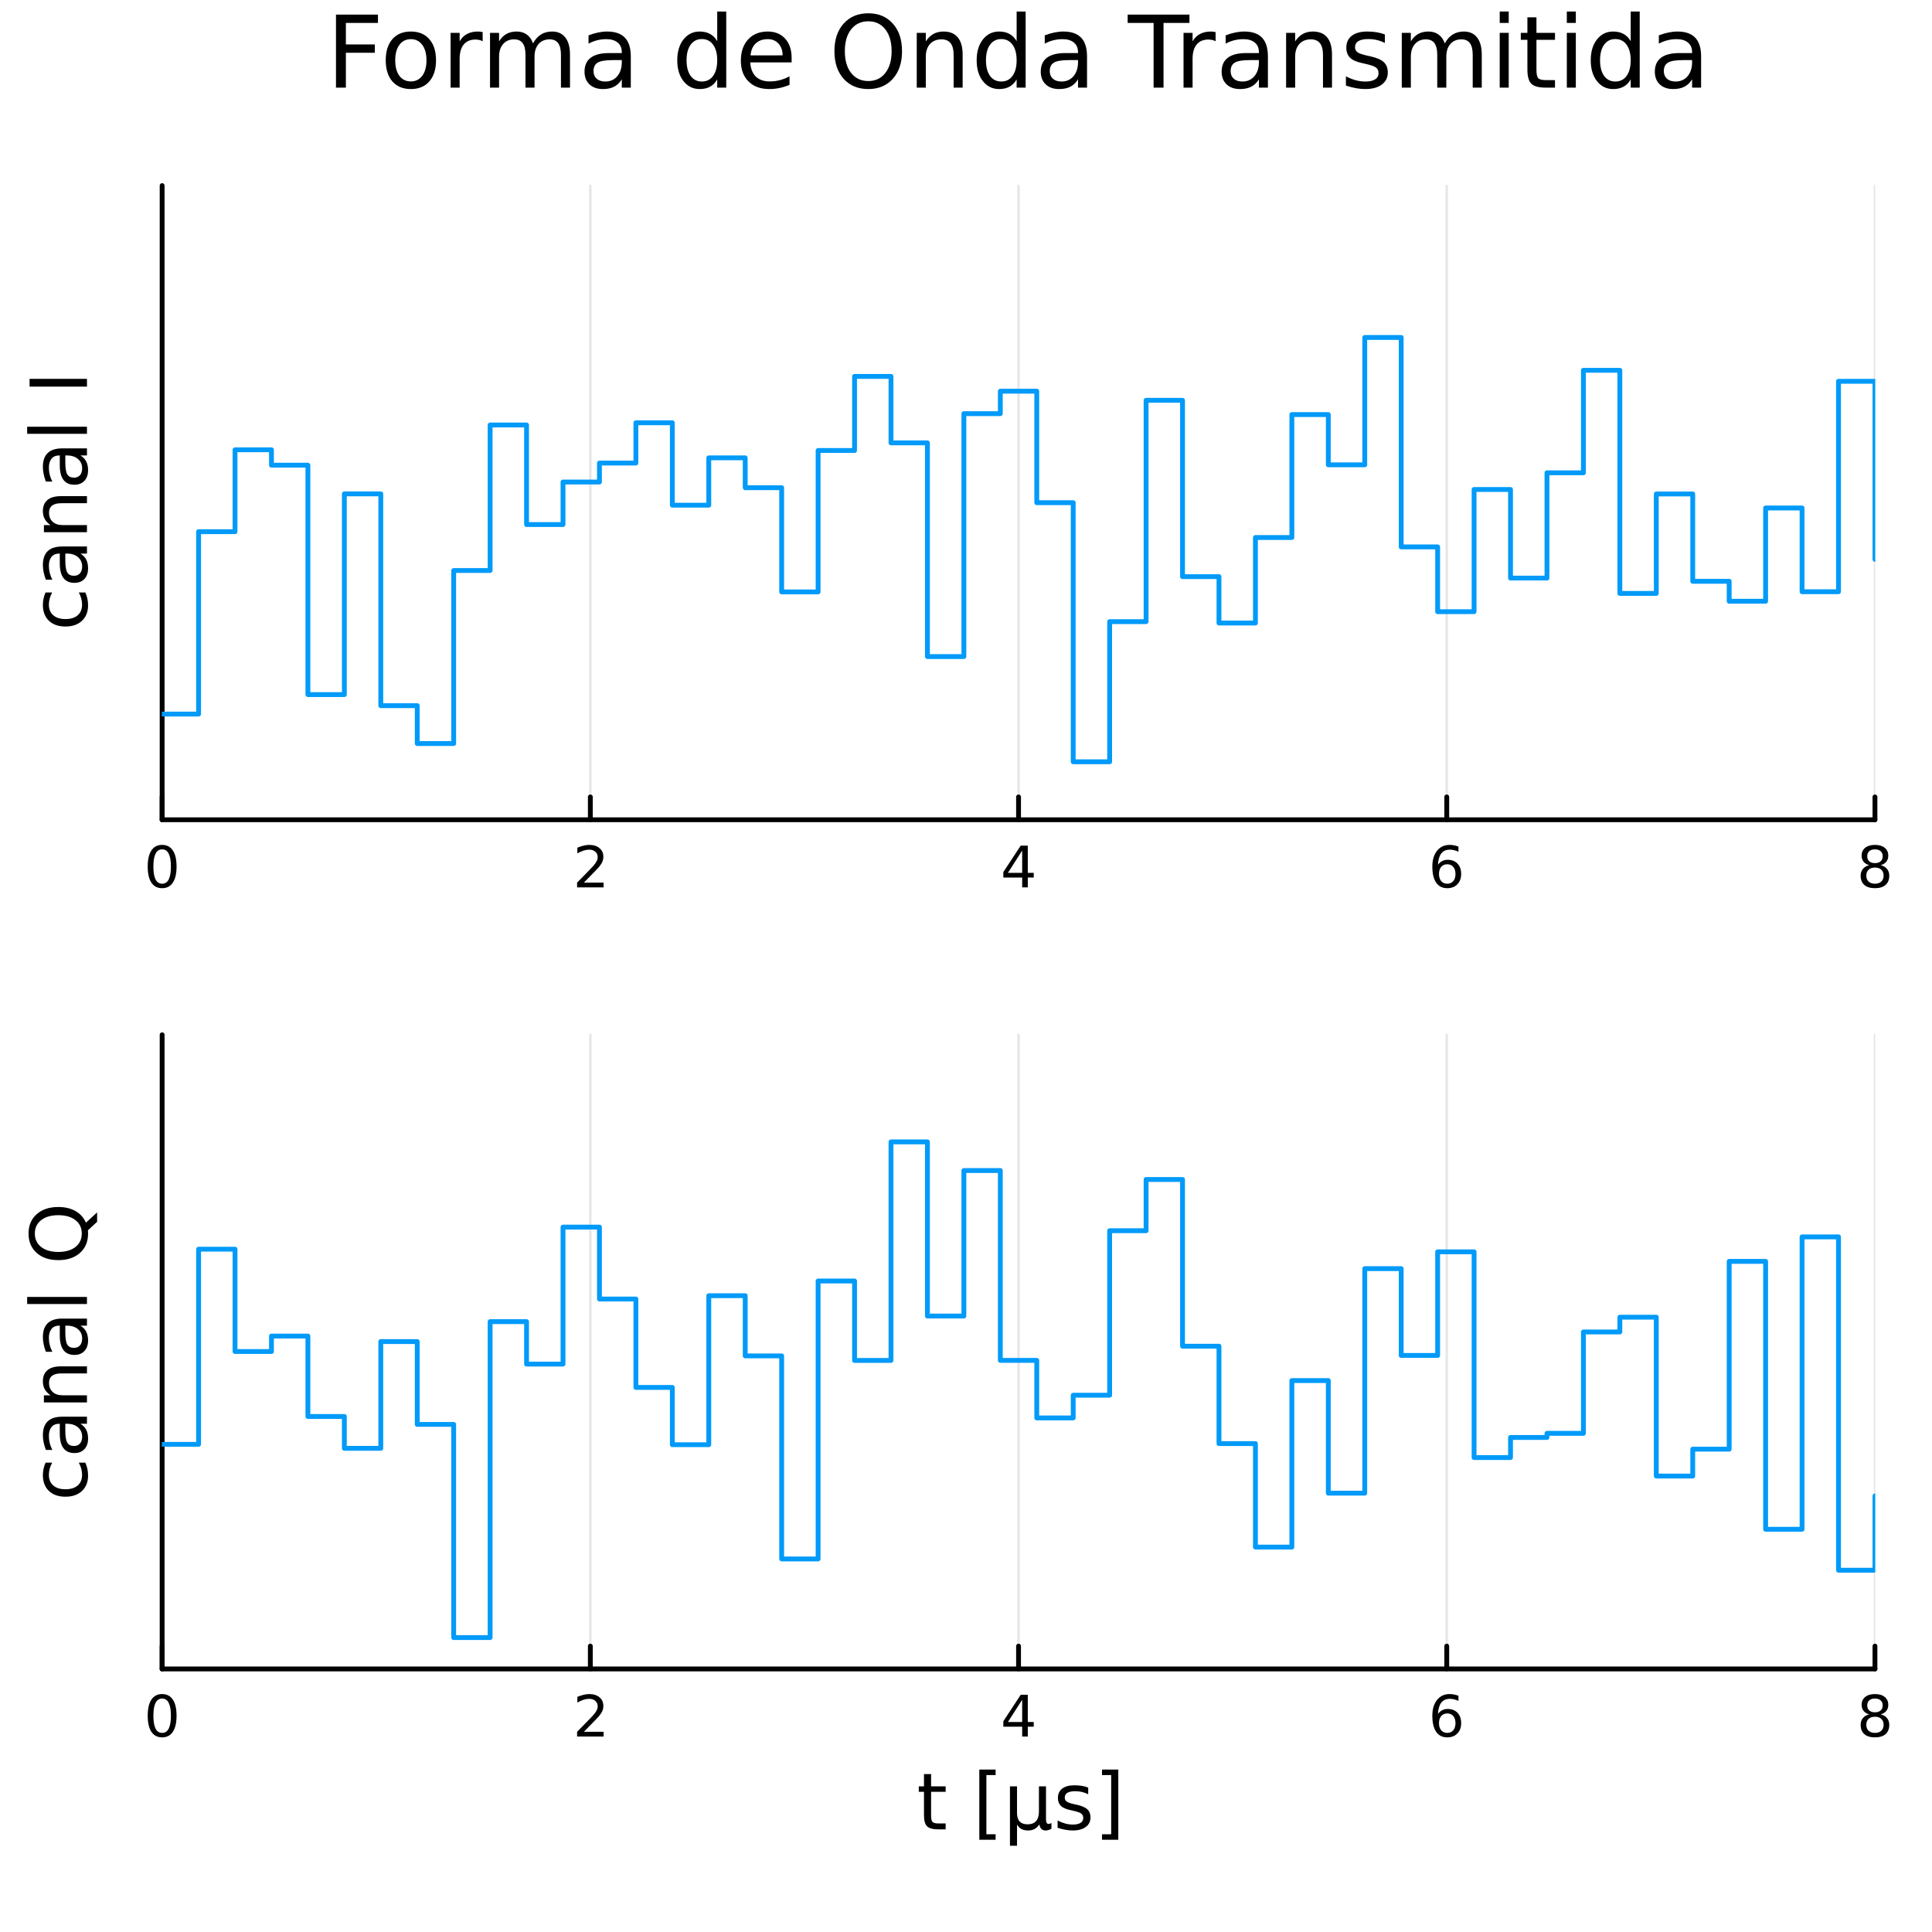<?xml version="1.0" encoding="utf-8"?>
<svg xmlns="http://www.w3.org/2000/svg" xmlns:xlink="http://www.w3.org/1999/xlink" width="400" height="400" viewBox="0 0 1600 1600">
<rect x="0" y="0" width="1600" height="1600" fill="#333333" stroke="none"/>
<defs>
  <clipPath id="clip210">
    <rect x="0" y="0" width="1600" height="1600"/>
  </clipPath>
</defs>
<path clip-path="url(#clip210)" d="M0 1600 L1600 1600 L1600 0 L0 0  Z" fill="#ffffff" fill-rule="evenodd" fill-opacity="1"/>
<defs>
  <clipPath id="clip211">
    <rect x="320" y="160" width="1121" height="1121"/>
  </clipPath>
</defs>
<path clip-path="url(#clip210)" d="M134.272 678.888 L1552.76 678.888 L1552.76 153.712 L134.272 153.712  Z" fill="#ffffff" fill-rule="evenodd" fill-opacity="1"/>
<defs>
  <clipPath id="clip212">
    <rect x="134" y="153" width="1419" height="526"/>
  </clipPath>
</defs>
<polyline clip-path="url(#clip212)" style="stroke:#000000; stroke-linecap:round; stroke-linejoin:round; stroke-width:2; stroke-opacity:0.1; fill:none" points="134.272,678.888 134.272,153.712 "/>
<polyline clip-path="url(#clip212)" style="stroke:#000000; stroke-linecap:round; stroke-linejoin:round; stroke-width:2; stroke-opacity:0.1; fill:none" points="488.893,678.888 488.893,153.712 "/>
<polyline clip-path="url(#clip212)" style="stroke:#000000; stroke-linecap:round; stroke-linejoin:round; stroke-width:2; stroke-opacity:0.1; fill:none" points="843.514,678.888 843.514,153.712 "/>
<polyline clip-path="url(#clip212)" style="stroke:#000000; stroke-linecap:round; stroke-linejoin:round; stroke-width:2; stroke-opacity:0.1; fill:none" points="1198.13,678.888 1198.13,153.712 "/>
<polyline clip-path="url(#clip212)" style="stroke:#000000; stroke-linecap:round; stroke-linejoin:round; stroke-width:2; stroke-opacity:0.1; fill:none" points="1552.76,678.888 1552.76,153.712 "/>
<polyline clip-path="url(#clip210)" style="stroke:#000000; stroke-linecap:round; stroke-linejoin:round; stroke-width:4; stroke-opacity:1; fill:none" points="134.272,678.888 1552.76,678.888 "/>
<polyline clip-path="url(#clip210)" style="stroke:#000000; stroke-linecap:round; stroke-linejoin:round; stroke-width:4; stroke-opacity:1; fill:none" points="134.272,678.888 134.272,659.99 "/>
<polyline clip-path="url(#clip210)" style="stroke:#000000; stroke-linecap:round; stroke-linejoin:round; stroke-width:4; stroke-opacity:1; fill:none" points="488.893,678.888 488.893,659.99 "/>
<polyline clip-path="url(#clip210)" style="stroke:#000000; stroke-linecap:round; stroke-linejoin:round; stroke-width:4; stroke-opacity:1; fill:none" points="843.514,678.888 843.514,659.99 "/>
<polyline clip-path="url(#clip210)" style="stroke:#000000; stroke-linecap:round; stroke-linejoin:round; stroke-width:4; stroke-opacity:1; fill:none" points="1198.13,678.888 1198.13,659.99 "/>
<polyline clip-path="url(#clip210)" style="stroke:#000000; stroke-linecap:round; stroke-linejoin:round; stroke-width:4; stroke-opacity:1; fill:none" points="1552.76,678.888 1552.76,659.99 "/>
<path clip-path="url(#clip210)" d="M134.272 703.407 Q130.661 703.407 128.832 706.971 Q127.027 710.513 127.027 717.643 Q127.027 724.749 128.832 728.314 Q130.661 731.855 134.272 731.855 Q137.906 731.855 139.712 728.314 Q141.541 724.749 141.541 717.643 Q141.541 710.513 139.712 706.971 Q137.906 703.407 134.272 703.407 M134.272 699.703 Q140.082 699.703 143.138 704.309 Q146.217 708.893 146.217 717.643 Q146.217 726.369 143.138 730.976 Q140.082 735.559 134.272 735.559 Q128.462 735.559 125.383 730.976 Q122.328 726.369 122.328 717.643 Q122.328 708.893 125.383 704.309 Q128.462 699.703 134.272 699.703 Z" fill="#000000" fill-rule="nonzero" fill-opacity="1" /><path clip-path="url(#clip210)" d="M483.546 730.953 L499.865 730.953 L499.865 734.888 L477.921 734.888 L477.921 730.953 Q480.583 728.198 485.166 723.568 Q489.773 718.916 490.953 717.573 Q493.199 715.05 494.078 713.314 Q494.981 711.555 494.981 709.865 Q494.981 707.11 493.037 705.374 Q491.115 703.638 488.013 703.638 Q485.814 703.638 483.361 704.402 Q480.93 705.166 478.152 706.717 L478.152 701.995 Q480.976 700.86 483.43 700.282 Q485.884 699.703 487.921 699.703 Q493.291 699.703 496.486 702.388 Q499.68 705.073 499.68 709.564 Q499.68 711.694 498.87 713.615 Q498.083 715.513 495.976 718.106 Q495.398 718.777 492.296 721.994 Q489.194 725.189 483.546 730.953 Z" fill="#000000" fill-rule="nonzero" fill-opacity="1" /><path clip-path="url(#clip210)" d="M846.523 704.402 L834.718 722.851 L846.523 722.851 L846.523 704.402 M845.296 700.328 L851.176 700.328 L851.176 722.851 L856.107 722.851 L856.107 726.74 L851.176 726.74 L851.176 734.888 L846.523 734.888 L846.523 726.74 L830.921 726.74 L830.921 722.226 L845.296 700.328 Z" fill="#000000" fill-rule="nonzero" fill-opacity="1" /><path clip-path="url(#clip210)" d="M1198.54 715.744 Q1195.39 715.744 1193.54 717.897 Q1191.71 720.05 1191.71 723.8 Q1191.71 727.527 1193.54 729.703 Q1195.39 731.855 1198.54 731.855 Q1201.69 731.855 1203.52 729.703 Q1205.37 727.527 1205.37 723.8 Q1205.37 720.05 1203.52 717.897 Q1201.69 715.744 1198.54 715.744 M1207.82 701.092 L1207.82 705.351 Q1206.06 704.518 1204.26 704.078 Q1202.48 703.638 1200.72 703.638 Q1196.09 703.638 1193.63 706.763 Q1191.2 709.888 1190.85 716.207 Q1192.22 714.194 1194.28 713.129 Q1196.34 712.041 1198.82 712.041 Q1204.03 712.041 1207.04 715.212 Q1210.07 718.36 1210.07 723.8 Q1210.07 729.124 1206.92 732.342 Q1203.77 735.559 1198.54 735.559 Q1192.54 735.559 1189.37 730.976 Q1186.2 726.369 1186.2 717.643 Q1186.2 709.448 1190.09 704.587 Q1193.98 699.703 1200.53 699.703 Q1202.29 699.703 1204.07 700.05 Q1205.88 700.397 1207.82 701.092 Z" fill="#000000" fill-rule="nonzero" fill-opacity="1" /><path clip-path="url(#clip210)" d="M1552.76 718.476 Q1549.42 718.476 1547.5 720.258 Q1545.6 722.041 1545.6 725.166 Q1545.6 728.291 1547.5 730.073 Q1549.42 731.855 1552.76 731.855 Q1556.09 731.855 1558.01 730.073 Q1559.93 728.268 1559.93 725.166 Q1559.93 722.041 1558.01 720.258 Q1556.11 718.476 1552.76 718.476 M1548.08 716.485 Q1545.07 715.744 1543.38 713.684 Q1541.71 711.624 1541.71 708.661 Q1541.71 704.518 1544.65 702.11 Q1547.62 699.703 1552.76 699.703 Q1557.92 699.703 1560.86 702.11 Q1563.8 704.518 1563.8 708.661 Q1563.8 711.624 1562.11 713.684 Q1560.44 715.744 1557.45 716.485 Q1560.83 717.272 1562.71 719.564 Q1564.61 721.856 1564.61 725.166 Q1564.61 730.189 1561.53 732.874 Q1558.47 735.559 1552.76 735.559 Q1547.04 735.559 1543.96 732.874 Q1540.9 730.189 1540.9 725.166 Q1540.9 721.856 1542.8 719.564 Q1544.7 717.272 1548.08 716.485 M1546.37 709.101 Q1546.37 711.786 1548.03 713.291 Q1549.72 714.795 1552.76 714.795 Q1555.77 714.795 1557.45 713.291 Q1559.17 711.786 1559.17 709.101 Q1559.17 706.416 1557.45 704.911 Q1555.77 703.407 1552.76 703.407 Q1549.72 703.407 1548.03 704.911 Q1546.37 706.416 1546.37 709.101 Z" fill="#000000" fill-rule="nonzero" fill-opacity="1" /><polyline clip-path="url(#clip210)" style="stroke:#000000; stroke-linecap:round; stroke-linejoin:round; stroke-width:4; stroke-opacity:1; fill:none" points="134.272,678.888 134.272,153.712 "/>
<path clip-path="url(#clip210)" d="M37.737 490.651 L43.211 490.651 Q41.843 493.134 41.174 495.649 Q40.474 498.131 40.474 500.677 Q40.474 506.375 44.102 509.526 Q47.699 512.677 54.224 512.677 Q60.749 512.677 64.377 509.526 Q67.974 506.375 67.974 500.677 Q67.974 498.131 67.305 495.649 Q66.605 493.134 65.237 490.651 L70.647 490.651 Q71.793 493.102 72.366 495.744 Q72.939 498.354 72.939 501.314 Q72.939 509.367 67.878 514.109 Q62.818 518.852 54.224 518.852 Q45.503 518.852 40.506 514.077 Q35.509 509.271 35.509 500.932 Q35.509 498.227 36.082 495.649 Q36.623 493.07 37.737 490.651 Z" fill="#000000" fill-rule="nonzero" fill-opacity="1" /><path clip-path="url(#clip210)" d="M54.097 464.266 Q54.097 471.363 55.72 474.101 Q57.343 476.838 61.258 476.838 Q64.377 476.838 66.223 474.801 Q68.038 472.732 68.038 469.199 Q68.038 464.329 64.6 461.401 Q61.131 458.441 55.402 458.441 L54.097 458.441 L54.097 464.266 M51.678 452.585 L72.016 452.585 L72.016 458.441 L66.605 458.441 Q69.852 460.446 71.411 463.438 Q72.939 466.43 72.939 470.759 Q72.939 476.233 69.884 479.48 Q66.796 482.694 61.64 482.694 Q55.624 482.694 52.569 478.684 Q49.513 474.642 49.513 466.653 L49.513 458.441 L48.94 458.441 Q44.898 458.441 42.702 461.115 Q40.474 463.756 40.474 468.562 Q40.474 471.618 41.206 474.514 Q41.938 477.411 43.402 480.084 L37.991 480.084 Q36.75 476.87 36.145 473.846 Q35.509 470.822 35.509 467.958 Q35.509 460.223 39.519 456.404 Q43.53 452.585 51.678 452.585 Z" fill="#000000" fill-rule="nonzero" fill-opacity="1" /><path clip-path="url(#clip210)" d="M50.5 410.889 L72.016 410.889 L72.016 416.746 L50.691 416.746 Q45.63 416.746 43.116 418.719 Q40.601 420.692 40.601 424.639 Q40.601 429.382 43.625 432.119 Q46.649 434.856 51.869 434.856 L72.016 434.856 L72.016 440.744 L36.368 440.744 L36.368 434.856 L41.906 434.856 Q38.692 432.755 37.1 429.923 Q35.509 427.058 35.509 423.334 Q35.509 417.191 39.328 414.04 Q43.116 410.889 50.5 410.889 Z" fill="#000000" fill-rule="nonzero" fill-opacity="1" /><path clip-path="url(#clip210)" d="M54.097 383.007 Q54.097 390.105 55.72 392.842 Q57.343 395.58 61.258 395.58 Q64.377 395.58 66.223 393.543 Q68.038 391.474 68.038 387.941 Q68.038 383.071 64.6 380.143 Q61.131 377.183 55.402 377.183 L54.097 377.183 L54.097 383.007 M51.678 371.326 L72.016 371.326 L72.016 377.183 L66.605 377.183 Q69.852 379.188 71.411 382.18 Q72.939 385.172 72.939 389.5 Q72.939 394.975 69.884 398.221 Q66.796 401.436 61.64 401.436 Q55.624 401.436 52.569 397.426 Q49.513 393.383 49.513 385.394 L49.513 377.183 L48.94 377.183 Q44.898 377.183 42.702 379.856 Q40.474 382.498 40.474 387.304 Q40.474 390.36 41.206 393.256 Q41.938 396.153 43.402 398.826 L37.991 398.826 Q36.75 395.611 36.145 392.588 Q35.509 389.564 35.509 386.699 Q35.509 378.965 39.519 375.146 Q43.53 371.326 51.678 371.326 Z" fill="#000000" fill-rule="nonzero" fill-opacity="1" /><path clip-path="url(#clip210)" d="M22.491 359.263 L22.491 353.407 L72.016 353.407 L72.016 359.263 L22.491 359.263 Z" fill="#000000" fill-rule="nonzero" fill-opacity="1" /><path clip-path="url(#clip210)" d="M24.496 320.178 L24.496 313.748 L72.016 313.748 L72.016 320.178 L24.496 320.178 Z" fill="#000000" fill-rule="nonzero" fill-opacity="1" /><path clip-path="url(#clip210)" d="M278.251 12.096 L313.008 12.096 L313.008 18.983 L286.434 18.983 L286.434 36.806 L310.415 36.806 L310.415 43.693 L286.434 43.693 L286.434 72.576 L278.251 72.576 L278.251 12.096 Z" fill="#000000" fill-rule="nonzero" fill-opacity="1" /><path clip-path="url(#clip210)" d="M340.27 32.431 Q334.275 32.431 330.791 37.131 Q327.307 41.789 327.307 49.931 Q327.307 58.074 330.751 62.773 Q334.234 67.431 340.27 67.431 Q346.225 67.431 349.709 62.732 Q353.193 58.033 353.193 49.931 Q353.193 41.87 349.709 37.171 Q346.225 32.431 340.27 32.431 M340.27 26.112 Q349.992 26.112 355.542 32.431 Q361.092 38.751 361.092 49.931 Q361.092 61.071 355.542 67.431 Q349.992 73.751 340.27 73.751 Q330.508 73.751 324.958 67.431 Q319.449 61.071 319.449 49.931 Q319.449 38.751 324.958 32.431 Q330.508 26.112 340.27 26.112 Z" fill="#000000" fill-rule="nonzero" fill-opacity="1" /><path clip-path="url(#clip210)" d="M399.737 34.173 Q398.482 33.444 396.983 33.12 Q395.525 32.756 393.742 32.756 Q387.423 32.756 384.02 36.888 Q380.658 40.979 380.658 48.676 L380.658 72.576 L373.164 72.576 L373.164 27.206 L380.658 27.206 L380.658 34.254 Q383.007 30.122 386.775 28.138 Q390.542 26.112 395.93 26.112 Q396.699 26.112 397.631 26.234 Q398.563 26.315 399.697 26.517 L399.737 34.173 Z" fill="#000000" fill-rule="nonzero" fill-opacity="1" /><path clip-path="url(#clip210)" d="M441.421 35.915 Q444.216 30.892 448.105 28.502 Q451.994 26.112 457.26 26.112 Q464.349 26.112 468.198 31.095 Q472.046 36.037 472.046 45.192 L472.046 72.576 L464.552 72.576 L464.552 45.435 Q464.552 38.913 462.243 35.753 Q459.934 32.594 455.194 32.594 Q449.402 32.594 446.039 36.442 Q442.677 40.29 442.677 46.934 L442.677 72.576 L435.183 72.576 L435.183 45.435 Q435.183 38.873 432.874 35.753 Q430.565 32.594 425.744 32.594 Q420.032 32.594 416.67 36.482 Q413.308 40.331 413.308 46.934 L413.308 72.576 L405.814 72.576 L405.814 27.206 L413.308 27.206 L413.308 34.254 Q415.86 30.082 419.425 28.097 Q422.99 26.112 427.891 26.112 Q432.833 26.112 436.277 28.624 Q439.76 31.135 441.421 35.915 Z" fill="#000000" fill-rule="nonzero" fill-opacity="1" /><path clip-path="url(#clip210)" d="M507.532 49.769 Q498.499 49.769 495.015 51.835 Q491.531 53.901 491.531 58.884 Q491.531 62.854 494.124 65.203 Q496.757 67.512 501.253 67.512 Q507.451 67.512 511.178 63.137 Q514.945 58.722 514.945 51.43 L514.945 49.769 L507.532 49.769 M522.399 46.691 L522.399 72.576 L514.945 72.576 L514.945 65.689 Q512.393 69.821 508.585 71.806 Q504.777 73.751 499.268 73.751 Q492.301 73.751 488.169 69.862 Q484.077 65.933 484.077 59.37 Q484.077 51.714 489.181 47.825 Q494.326 43.936 504.494 43.936 L514.945 43.936 L514.945 43.207 Q514.945 38.062 511.542 35.267 Q508.18 32.431 502.063 32.431 Q498.174 32.431 494.488 33.363 Q490.802 34.295 487.399 36.158 L487.399 29.272 Q491.49 27.692 495.339 26.922 Q499.187 26.112 502.833 26.112 Q512.677 26.112 517.538 31.216 Q522.399 36.32 522.399 46.691 Z" fill="#000000" fill-rule="nonzero" fill-opacity="1" /><path clip-path="url(#clip210)" d="M593.978 34.092 L593.978 9.544 L601.432 9.544 L601.432 72.576 L593.978 72.576 L593.978 65.77 Q591.629 69.821 588.023 71.806 Q584.459 73.751 579.436 73.751 Q571.212 73.751 566.027 67.188 Q560.882 60.626 560.882 49.931 Q560.882 39.237 566.027 32.675 Q571.212 26.112 579.436 26.112 Q584.459 26.112 588.023 28.097 Q591.629 30.041 593.978 34.092 M568.579 49.931 Q568.579 58.155 571.941 62.854 Q575.344 67.512 581.258 67.512 Q587.173 67.512 590.576 62.854 Q593.978 58.155 593.978 49.931 Q593.978 41.708 590.576 37.05 Q587.173 32.35 581.258 32.35 Q575.344 32.35 571.941 37.05 Q568.579 41.708 568.579 49.931 Z" fill="#000000" fill-rule="nonzero" fill-opacity="1" /><path clip-path="url(#clip210)" d="M655.593 48.028 L655.593 51.673 L621.322 51.673 Q621.808 59.37 625.94 63.421 Q630.112 67.431 637.526 67.431 Q641.819 67.431 645.83 66.378 Q649.881 65.325 653.851 63.218 L653.851 70.267 Q649.84 71.968 645.627 72.86 Q641.414 73.751 637.08 73.751 Q626.224 73.751 619.864 67.431 Q613.544 61.112 613.544 50.337 Q613.544 39.197 619.54 32.675 Q625.575 26.112 635.784 26.112 Q644.939 26.112 650.245 32.026 Q655.593 37.9 655.593 48.028 M648.139 45.84 Q648.058 39.723 644.696 36.077 Q641.374 32.431 635.865 32.431 Q629.626 32.431 625.859 35.956 Q622.132 39.48 621.565 45.88 L648.139 45.84 Z" fill="#000000" fill-rule="nonzero" fill-opacity="1" /><path clip-path="url(#clip210)" d="M719.07 17.646 Q710.158 17.646 704.892 24.289 Q699.666 30.933 699.666 42.397 Q699.666 53.82 704.892 60.464 Q710.158 67.107 719.07 67.107 Q727.982 67.107 733.167 60.464 Q738.393 53.82 738.393 42.397 Q738.393 30.933 733.167 24.289 Q727.982 17.646 719.07 17.646 M719.07 11.002 Q731.79 11.002 739.406 19.55 Q747.021 28.057 747.021 42.397 Q747.021 56.697 739.406 65.244 Q731.79 73.751 719.07 73.751 Q706.31 73.751 698.654 65.244 Q691.038 56.737 691.038 42.397 Q691.038 28.057 698.654 19.55 Q706.31 11.002 719.07 11.002 Z" fill="#000000" fill-rule="nonzero" fill-opacity="1" /><path clip-path="url(#clip210)" d="M797.212 45.192 L797.212 72.576 L789.759 72.576 L789.759 45.435 Q789.759 38.994 787.247 35.794 Q784.735 32.594 779.712 32.594 Q773.676 32.594 770.193 36.442 Q766.709 40.29 766.709 46.934 L766.709 72.576 L759.215 72.576 L759.215 27.206 L766.709 27.206 L766.709 34.254 Q769.382 30.163 772.988 28.138 Q776.634 26.112 781.373 26.112 Q789.191 26.112 793.202 30.973 Q797.212 35.794 797.212 45.192 Z" fill="#000000" fill-rule="nonzero" fill-opacity="1" /><path clip-path="url(#clip210)" d="M841.934 34.092 L841.934 9.544 L849.388 9.544 L849.388 72.576 L841.934 72.576 L841.934 65.77 Q839.585 69.821 835.979 71.806 Q832.415 73.751 827.391 73.751 Q819.168 73.751 813.983 67.188 Q808.838 60.626 808.838 49.931 Q808.838 39.237 813.983 32.675 Q819.168 26.112 827.391 26.112 Q832.415 26.112 835.979 28.097 Q839.585 30.041 841.934 34.092 M816.535 49.931 Q816.535 58.155 819.897 62.854 Q823.3 67.512 829.214 67.512 Q835.129 67.512 838.531 62.854 Q841.934 58.155 841.934 49.931 Q841.934 41.708 838.531 37.05 Q835.129 32.35 829.214 32.35 Q823.3 32.35 819.897 37.05 Q816.535 41.708 816.535 49.931 Z" fill="#000000" fill-rule="nonzero" fill-opacity="1" /><path clip-path="url(#clip210)" d="M885.36 49.769 Q876.326 49.769 872.843 51.835 Q869.359 53.901 869.359 58.884 Q869.359 62.854 871.951 65.203 Q874.584 67.512 879.081 67.512 Q885.279 67.512 889.006 63.137 Q892.773 58.722 892.773 51.43 L892.773 49.769 L885.36 49.769 M900.227 46.691 L900.227 72.576 L892.773 72.576 L892.773 65.689 Q890.221 69.821 886.413 71.806 Q882.605 73.751 877.096 73.751 Q870.128 73.751 865.997 69.862 Q861.905 65.933 861.905 59.37 Q861.905 51.714 867.009 47.825 Q872.154 43.936 882.322 43.936 L892.773 43.936 L892.773 43.207 Q892.773 38.062 889.37 35.267 Q886.008 32.431 879.891 32.431 Q876.002 32.431 872.316 33.363 Q868.63 34.295 865.227 36.158 L865.227 29.272 Q869.318 27.692 873.167 26.922 Q877.015 26.112 880.661 26.112 Q890.505 26.112 895.366 31.216 Q900.227 36.32 900.227 46.691 Z" fill="#000000" fill-rule="nonzero" fill-opacity="1" /><path clip-path="url(#clip210)" d="M933.89 12.096 L985.053 12.096 L985.053 18.983 L963.583 18.983 L963.583 72.576 L955.359 72.576 L955.359 18.983 L933.89 18.983 L933.89 12.096 Z" fill="#000000" fill-rule="nonzero" fill-opacity="1" /><path clip-path="url(#clip210)" d="M1006.72 34.173 Q1005.47 33.444 1003.97 33.12 Q1002.51 32.756 1000.73 32.756 Q994.41 32.756 991.007 36.888 Q987.645 40.979 987.645 48.676 L987.645 72.576 L980.151 72.576 L980.151 27.206 L987.645 27.206 L987.645 34.254 Q989.995 30.122 993.762 28.138 Q997.529 26.112 1002.92 26.112 Q1003.69 26.112 1004.62 26.234 Q1005.55 26.315 1006.68 26.517 L1006.72 34.173 Z" fill="#000000" fill-rule="nonzero" fill-opacity="1" /><path clip-path="url(#clip210)" d="M1035.16 49.769 Q1026.13 49.769 1022.65 51.835 Q1019.16 53.901 1019.16 58.884 Q1019.16 62.854 1021.75 65.203 Q1024.39 67.512 1028.88 67.512 Q1035.08 67.512 1038.81 63.137 Q1042.58 58.722 1042.58 51.43 L1042.58 49.769 L1035.16 49.769 M1050.03 46.691 L1050.03 72.576 L1042.58 72.576 L1042.58 65.689 Q1040.02 69.821 1036.22 71.806 Q1032.41 73.751 1026.9 73.751 Q1019.93 73.751 1015.8 69.862 Q1011.71 65.933 1011.71 59.37 Q1011.71 51.714 1016.81 47.825 Q1021.96 43.936 1032.12 43.936 L1042.58 43.936 L1042.58 43.207 Q1042.58 38.062 1039.17 35.267 Q1035.81 32.431 1029.69 32.431 Q1025.8 32.431 1022.12 33.363 Q1018.43 34.295 1015.03 36.158 L1015.03 29.272 Q1019.12 27.692 1022.97 26.922 Q1026.82 26.112 1030.46 26.112 Q1040.31 26.112 1045.17 31.216 Q1050.03 36.32 1050.03 46.691 Z" fill="#000000" fill-rule="nonzero" fill-opacity="1" /><path clip-path="url(#clip210)" d="M1103.1 45.192 L1103.1 72.576 L1095.64 72.576 L1095.64 45.435 Q1095.64 38.994 1093.13 35.794 Q1090.62 32.594 1085.6 32.594 Q1079.56 32.594 1076.08 36.442 Q1072.59 40.29 1072.59 46.934 L1072.59 72.576 L1065.1 72.576 L1065.1 27.206 L1072.59 27.206 L1072.59 34.254 Q1075.27 30.163 1078.87 28.138 Q1082.52 26.112 1087.26 26.112 Q1095.08 26.112 1099.09 30.973 Q1103.1 35.794 1103.1 45.192 Z" fill="#000000" fill-rule="nonzero" fill-opacity="1" /><path clip-path="url(#clip210)" d="M1146.89 28.543 L1146.89 35.591 Q1143.73 33.971 1140.32 33.161 Q1136.92 32.35 1133.28 32.35 Q1127.73 32.35 1124.93 34.052 Q1122.18 35.753 1122.18 39.156 Q1122.18 41.749 1124.16 43.248 Q1126.15 44.706 1132.14 46.043 L1134.69 46.61 Q1142.63 48.311 1145.95 51.43 Q1149.32 54.509 1149.32 60.059 Q1149.32 66.378 1144.29 70.064 Q1139.31 73.751 1130.56 73.751 Q1126.92 73.751 1122.95 73.022 Q1119.02 72.333 1114.64 70.915 L1114.64 63.218 Q1118.77 65.365 1122.78 66.459 Q1126.79 67.512 1130.72 67.512 Q1135.99 67.512 1138.82 65.73 Q1141.66 63.907 1141.66 60.626 Q1141.66 57.588 1139.59 55.967 Q1137.57 54.347 1130.64 52.848 L1128.05 52.24 Q1121.12 50.782 1118.04 47.785 Q1114.97 44.746 1114.97 39.48 Q1114.97 33.08 1119.5 29.596 Q1124.04 26.112 1132.38 26.112 Q1136.52 26.112 1140.16 26.72 Q1143.81 27.327 1146.89 28.543 Z" fill="#000000" fill-rule="nonzero" fill-opacity="1" /><path clip-path="url(#clip210)" d="M1196.51 35.915 Q1199.3 30.892 1203.19 28.502 Q1207.08 26.112 1212.35 26.112 Q1219.44 26.112 1223.29 31.095 Q1227.13 36.037 1227.13 45.192 L1227.13 72.576 L1219.64 72.576 L1219.64 45.435 Q1219.64 38.913 1217.33 35.753 Q1215.02 32.594 1210.28 32.594 Q1204.49 32.594 1201.13 36.442 Q1197.77 40.29 1197.77 46.934 L1197.77 72.576 L1190.27 72.576 L1190.27 45.435 Q1190.27 38.873 1187.96 35.753 Q1185.65 32.594 1180.83 32.594 Q1175.12 32.594 1171.76 36.482 Q1168.4 40.331 1168.4 46.934 L1168.4 72.576 L1160.9 72.576 L1160.9 27.206 L1168.4 27.206 L1168.4 34.254 Q1170.95 30.082 1174.51 28.097 Q1178.08 26.112 1182.98 26.112 Q1187.92 26.112 1191.37 28.624 Q1194.85 31.135 1196.51 35.915 Z" fill="#000000" fill-rule="nonzero" fill-opacity="1" /><path clip-path="url(#clip210)" d="M1242 27.206 L1249.46 27.206 L1249.46 72.576 L1242 72.576 L1242 27.206 M1242 9.544 L1249.46 9.544 L1249.46 18.983 L1242 18.983 L1242 9.544 Z" fill="#000000" fill-rule="nonzero" fill-opacity="1" /><path clip-path="url(#clip210)" d="M1272.42 14.324 L1272.42 27.206 L1287.78 27.206 L1287.78 32.999 L1272.42 32.999 L1272.42 57.628 Q1272.42 63.178 1273.92 64.758 Q1275.46 66.338 1280.12 66.338 L1287.78 66.338 L1287.78 72.576 L1280.12 72.576 Q1271.49 72.576 1268.21 69.376 Q1264.93 66.135 1264.93 57.628 L1264.93 32.999 L1259.46 32.999 L1259.46 27.206 L1264.93 27.206 L1264.93 14.324 L1272.42 14.324 Z" fill="#000000" fill-rule="nonzero" fill-opacity="1" /><path clip-path="url(#clip210)" d="M1297.58 27.206 L1305.03 27.206 L1305.03 72.576 L1297.58 72.576 L1297.58 27.206 M1297.58 9.544 L1305.03 9.544 L1305.03 18.983 L1297.58 18.983 L1297.58 9.544 Z" fill="#000000" fill-rule="nonzero" fill-opacity="1" /><path clip-path="url(#clip210)" d="M1350.48 34.092 L1350.48 9.544 L1357.94 9.544 L1357.94 72.576 L1350.48 72.576 L1350.48 65.77 Q1348.14 69.821 1344.53 71.806 Q1340.97 73.751 1335.94 73.751 Q1327.72 73.751 1322.53 67.188 Q1317.39 60.626 1317.39 49.931 Q1317.39 39.237 1322.53 32.675 Q1327.72 26.112 1335.94 26.112 Q1340.97 26.112 1344.53 28.097 Q1348.14 30.041 1350.48 34.092 M1325.09 49.931 Q1325.09 58.155 1328.45 62.854 Q1331.85 67.512 1337.76 67.512 Q1343.68 67.512 1347.08 62.854 Q1350.48 58.155 1350.48 49.931 Q1350.48 41.708 1347.08 37.05 Q1343.68 32.35 1337.76 32.35 Q1331.85 32.35 1328.45 37.05 Q1325.09 41.708 1325.09 49.931 Z" fill="#000000" fill-rule="nonzero" fill-opacity="1" /><path clip-path="url(#clip210)" d="M1393.91 49.769 Q1384.88 49.769 1381.39 51.835 Q1377.91 53.901 1377.91 58.884 Q1377.91 62.854 1380.5 65.203 Q1383.13 67.512 1387.63 67.512 Q1393.83 67.512 1397.56 63.137 Q1401.32 58.722 1401.32 51.43 L1401.32 49.769 L1393.91 49.769 M1408.78 46.691 L1408.78 72.576 L1401.32 72.576 L1401.32 65.689 Q1398.77 69.821 1394.96 71.806 Q1391.16 73.751 1385.65 73.751 Q1378.68 73.751 1374.55 69.862 Q1370.46 65.933 1370.46 59.37 Q1370.46 51.714 1375.56 47.825 Q1380.7 43.936 1390.87 43.936 L1401.32 43.936 L1401.32 43.207 Q1401.32 38.062 1397.92 35.267 Q1394.56 32.431 1388.44 32.431 Q1384.55 32.431 1380.87 33.363 Q1377.18 34.295 1373.78 36.158 L1373.78 29.272 Q1377.87 27.692 1381.72 26.922 Q1385.57 26.112 1389.21 26.112 Q1399.06 26.112 1403.92 31.216 Q1408.78 36.32 1408.78 46.691 Z" fill="#000000" fill-rule="nonzero" fill-opacity="1" /><polyline clip-path="url(#clip212)" style="stroke:#009af9; stroke-linecap:round; stroke-linejoin:round; stroke-width:4; stroke-opacity:1; fill:none" points="134.272,591.359 164.453,591.359 164.453,440.316 194.633,440.316 194.633,372.506 224.814,372.506 224.814,385.246 254.994,385.246 254.994,575.234 285.175,575.234 285.175,408.999 315.355,408.999 315.355,584.4 345.536,584.4 345.536,615.766 375.716,615.766 375.716,472.472 405.897,472.472 405.897,351.971 436.077,351.971 436.077,434.399 466.258,434.399 466.258,399.176 496.438,399.176 496.438,383.477 526.619,383.477 526.619,350.122 556.799,350.122 556.799,418.366 586.98,418.366 586.98,379.163 617.16,379.163 617.16,403.893 647.341,403.893 647.341,490.182 677.521,490.182 677.521,373.085 707.702,373.085 707.702,311.709 737.882,311.709 737.882,366.777 768.063,366.777 768.063,543.732 798.243,543.732 798.243,342.564 828.424,342.564 828.424,323.965 858.604,323.965 858.604,416.3 888.785,416.3 888.785,630.862 918.965,630.862 918.965,514.8 949.146,514.8 949.146,331.533 979.326,331.533 979.326,477.549 1009.51,477.549 1009.51,515.966 1039.69,515.966 1039.69,445.141 1069.87,445.141 1069.87,343.345 1100.05,343.345 1100.05,384.942 1130.23,384.942 1130.23,279.478 1160.41,279.478 1160.41,452.907 1190.59,452.907 1190.59,506.561 1220.77,506.561 1220.77,405.359 1250.95,405.359 1250.95,478.742 1281.13,478.742 1281.13,391.566 1311.31,391.566 1311.31,306.67 1341.49,306.67 1341.49,491.422 1371.67,491.422 1371.67,409.093 1401.85,409.093 1401.85,481.397 1432.03,481.397 1432.03,497.928 1462.21,497.928 1462.21,420.698 1492.39,420.698 1492.39,490.019 1522.58,490.019 1522.58,315.763 1552.76,315.763 1552.76,463.243 "/>
<path clip-path="url(#clip210)" d="M134.272 1382.14 L1552.76 1382.14 L1552.76 856.964 L134.272 856.964  Z" fill="#ffffff" fill-rule="evenodd" fill-opacity="1"/>
<defs>
  <clipPath id="clip213">
    <rect x="134" y="856" width="1419" height="526"/>
  </clipPath>
</defs>
<polyline clip-path="url(#clip213)" style="stroke:#000000; stroke-linecap:round; stroke-linejoin:round; stroke-width:2; stroke-opacity:0.1; fill:none" points="134.272,1382.14 134.272,856.964 "/>
<polyline clip-path="url(#clip213)" style="stroke:#000000; stroke-linecap:round; stroke-linejoin:round; stroke-width:2; stroke-opacity:0.1; fill:none" points="488.893,1382.14 488.893,856.964 "/>
<polyline clip-path="url(#clip213)" style="stroke:#000000; stroke-linecap:round; stroke-linejoin:round; stroke-width:2; stroke-opacity:0.1; fill:none" points="843.514,1382.14 843.514,856.964 "/>
<polyline clip-path="url(#clip213)" style="stroke:#000000; stroke-linecap:round; stroke-linejoin:round; stroke-width:2; stroke-opacity:0.1; fill:none" points="1198.13,1382.14 1198.13,856.964 "/>
<polyline clip-path="url(#clip213)" style="stroke:#000000; stroke-linecap:round; stroke-linejoin:round; stroke-width:2; stroke-opacity:0.1; fill:none" points="1552.76,1382.14 1552.76,856.964 "/>
<polyline clip-path="url(#clip210)" style="stroke:#000000; stroke-linecap:round; stroke-linejoin:round; stroke-width:4; stroke-opacity:1; fill:none" points="134.272,1382.14 1552.76,1382.14 "/>
<polyline clip-path="url(#clip210)" style="stroke:#000000; stroke-linecap:round; stroke-linejoin:round; stroke-width:4; stroke-opacity:1; fill:none" points="134.272,1382.14 134.272,1363.24 "/>
<polyline clip-path="url(#clip210)" style="stroke:#000000; stroke-linecap:round; stroke-linejoin:round; stroke-width:4; stroke-opacity:1; fill:none" points="488.893,1382.14 488.893,1363.24 "/>
<polyline clip-path="url(#clip210)" style="stroke:#000000; stroke-linecap:round; stroke-linejoin:round; stroke-width:4; stroke-opacity:1; fill:none" points="843.514,1382.14 843.514,1363.24 "/>
<polyline clip-path="url(#clip210)" style="stroke:#000000; stroke-linecap:round; stroke-linejoin:round; stroke-width:4; stroke-opacity:1; fill:none" points="1198.13,1382.14 1198.13,1363.24 "/>
<polyline clip-path="url(#clip210)" style="stroke:#000000; stroke-linecap:round; stroke-linejoin:round; stroke-width:4; stroke-opacity:1; fill:none" points="1552.76,1382.14 1552.76,1363.24 "/>
<path clip-path="url(#clip210)" d="M134.272 1406.66 Q130.661 1406.66 128.832 1410.22 Q127.027 1413.76 127.027 1420.89 Q127.027 1428 128.832 1431.57 Q130.661 1435.11 134.272 1435.11 Q137.906 1435.11 139.712 1431.57 Q141.541 1428 141.541 1420.89 Q141.541 1413.76 139.712 1410.22 Q137.906 1406.66 134.272 1406.66 M134.272 1402.95 Q140.082 1402.95 143.138 1407.56 Q146.217 1412.14 146.217 1420.89 Q146.217 1429.62 143.138 1434.23 Q140.082 1438.81 134.272 1438.81 Q128.462 1438.81 125.383 1434.23 Q122.328 1429.62 122.328 1420.89 Q122.328 1412.14 125.383 1407.56 Q128.462 1402.95 134.272 1402.95 Z" fill="#000000" fill-rule="nonzero" fill-opacity="1" /><path clip-path="url(#clip210)" d="M483.546 1434.2 L499.865 1434.2 L499.865 1438.14 L477.921 1438.14 L477.921 1434.2 Q480.583 1431.45 485.166 1426.82 Q489.773 1422.17 490.953 1420.83 Q493.199 1418.3 494.078 1416.57 Q494.981 1414.81 494.981 1413.12 Q494.981 1410.36 493.037 1408.63 Q491.115 1406.89 488.013 1406.89 Q485.814 1406.89 483.361 1407.65 Q480.93 1408.42 478.152 1409.97 L478.152 1405.25 Q480.976 1404.11 483.43 1403.53 Q485.884 1402.95 487.921 1402.95 Q493.291 1402.95 496.486 1405.64 Q499.68 1408.33 499.68 1412.82 Q499.68 1414.95 498.87 1416.87 Q498.083 1418.76 495.976 1421.36 Q495.398 1422.03 492.296 1425.25 Q489.194 1428.44 483.546 1434.2 Z" fill="#000000" fill-rule="nonzero" fill-opacity="1" /><path clip-path="url(#clip210)" d="M846.523 1407.65 L834.718 1426.1 L846.523 1426.1 L846.523 1407.65 M845.296 1403.58 L851.176 1403.58 L851.176 1426.1 L856.107 1426.1 L856.107 1429.99 L851.176 1429.99 L851.176 1438.14 L846.523 1438.14 L846.523 1429.99 L830.921 1429.99 L830.921 1425.48 L845.296 1403.58 Z" fill="#000000" fill-rule="nonzero" fill-opacity="1" /><path clip-path="url(#clip210)" d="M1198.54 1419 Q1195.39 1419 1193.54 1421.15 Q1191.71 1423.3 1191.71 1427.05 Q1191.71 1430.78 1193.54 1432.95 Q1195.39 1435.11 1198.54 1435.11 Q1201.69 1435.11 1203.52 1432.95 Q1205.37 1430.78 1205.37 1427.05 Q1205.37 1423.3 1203.52 1421.15 Q1201.69 1419 1198.54 1419 M1207.82 1404.34 L1207.82 1408.6 Q1206.06 1407.77 1204.26 1407.33 Q1202.48 1406.89 1200.72 1406.89 Q1196.09 1406.89 1193.63 1410.01 Q1191.2 1413.14 1190.85 1419.46 Q1192.22 1417.45 1194.28 1416.38 Q1196.34 1415.29 1198.82 1415.29 Q1204.03 1415.29 1207.04 1418.46 Q1210.07 1421.61 1210.07 1427.05 Q1210.07 1432.38 1206.92 1435.59 Q1203.77 1438.81 1198.54 1438.81 Q1192.54 1438.81 1189.37 1434.23 Q1186.2 1429.62 1186.2 1420.89 Q1186.2 1412.7 1190.09 1407.84 Q1193.98 1402.95 1200.53 1402.95 Q1202.29 1402.95 1204.07 1403.3 Q1205.88 1403.65 1207.82 1404.34 Z" fill="#000000" fill-rule="nonzero" fill-opacity="1" /><path clip-path="url(#clip210)" d="M1552.76 1421.73 Q1549.42 1421.73 1547.5 1423.51 Q1545.6 1425.29 1545.6 1428.42 Q1545.6 1431.54 1547.5 1433.33 Q1549.42 1435.11 1552.76 1435.11 Q1556.09 1435.11 1558.01 1433.33 Q1559.93 1431.52 1559.93 1428.42 Q1559.93 1425.29 1558.01 1423.51 Q1556.11 1421.73 1552.76 1421.73 M1548.08 1419.74 Q1545.07 1419 1543.38 1416.94 Q1541.71 1414.88 1541.71 1411.91 Q1541.71 1407.77 1544.65 1405.36 Q1547.62 1402.95 1552.76 1402.95 Q1557.92 1402.95 1560.86 1405.36 Q1563.8 1407.77 1563.8 1411.91 Q1563.8 1414.88 1562.11 1416.94 Q1560.44 1419 1557.45 1419.74 Q1560.83 1420.52 1562.71 1422.82 Q1564.61 1425.11 1564.61 1428.42 Q1564.61 1433.44 1561.53 1436.13 Q1558.47 1438.81 1552.76 1438.81 Q1547.04 1438.81 1543.96 1436.13 Q1540.9 1433.44 1540.9 1428.42 Q1540.9 1425.11 1542.8 1422.82 Q1544.7 1420.52 1548.08 1419.74 M1546.37 1412.35 Q1546.37 1415.04 1548.03 1416.54 Q1549.72 1418.05 1552.76 1418.05 Q1555.77 1418.05 1557.45 1416.54 Q1559.17 1415.04 1559.17 1412.35 Q1559.17 1409.67 1557.45 1408.16 Q1555.77 1406.66 1552.76 1406.66 Q1549.72 1406.66 1548.03 1408.16 Q1546.37 1409.67 1546.37 1412.35 Z" fill="#000000" fill-rule="nonzero" fill-opacity="1" /><path clip-path="url(#clip210)" d="M771.088 1469.23 L771.088 1479.36 L783.151 1479.36 L783.151 1483.91 L771.088 1483.91 L771.088 1503.26 Q771.088 1507.62 772.266 1508.86 Q773.475 1510.1 777.136 1510.1 L783.151 1510.1 L783.151 1515 L777.136 1515 Q770.356 1515 767.778 1512.49 Q765.2 1509.94 765.2 1503.26 L765.2 1483.91 L760.903 1483.91 L760.903 1479.36 L765.2 1479.36 L765.2 1469.23 L771.088 1469.23 Z" fill="#000000" fill-rule="nonzero" fill-opacity="1" /><path clip-path="url(#clip210)" d="M811.033 1465.48 L824.528 1465.48 L824.528 1470.03 L816.889 1470.03 L816.889 1519.05 L824.528 1519.05 L824.528 1523.6 L811.033 1523.6 L811.033 1465.48 Z" fill="#000000" fill-rule="nonzero" fill-opacity="1" /><path clip-path="url(#clip210)" d="M836.4 1528.56 L836.4 1479.36 L842.257 1479.36 L842.257 1501.51 Q842.257 1506.12 844.453 1508.48 Q846.649 1510.83 850.946 1510.83 Q855.657 1510.83 858.012 1508.16 Q860.399 1505.49 860.399 1500.14 L860.399 1479.36 L866.256 1479.36 L866.256 1506.79 Q866.256 1508.7 866.797 1509.62 Q867.37 1510.52 868.547 1510.52 Q868.834 1510.52 869.343 1510.36 Q869.852 1510.17 870.743 1509.78 L870.743 1514.49 Q869.438 1515.23 868.261 1515.58 Q867.115 1515.93 866.001 1515.93 Q863.805 1515.93 862.5 1514.69 Q861.195 1513.44 860.717 1510.9 Q859.126 1513.41 856.802 1514.69 Q854.511 1515.93 851.392 1515.93 Q848.145 1515.93 845.853 1514.69 Q843.594 1513.44 842.257 1510.96 L842.257 1528.56 L836.4 1528.56 Z" fill="#000000" fill-rule="nonzero" fill-opacity="1" /><path clip-path="url(#clip210)" d="M901.203 1480.41 L901.203 1485.94 Q898.721 1484.67 896.047 1484.03 Q893.373 1483.4 890.509 1483.4 Q886.148 1483.4 883.952 1484.73 Q881.788 1486.07 881.788 1488.75 Q881.788 1490.78 883.347 1491.96 Q884.907 1493.11 889.618 1494.16 L891.623 1494.6 Q897.861 1495.94 900.471 1498.39 Q903.113 1500.81 903.113 1505.17 Q903.113 1510.13 899.166 1513.03 Q895.251 1515.93 888.376 1515.93 Q885.512 1515.93 882.393 1515.35 Q879.305 1514.81 875.868 1513.7 L875.868 1507.65 Q879.114 1509.34 882.265 1510.2 Q885.416 1511.03 888.504 1511.03 Q892.641 1511.03 894.869 1509.62 Q897.097 1508.19 897.097 1505.61 Q897.097 1503.23 895.474 1501.95 Q893.883 1500.68 888.44 1499.5 L886.403 1499.03 Q880.96 1497.88 878.541 1495.52 Q876.122 1493.14 876.122 1489 Q876.122 1483.97 879.687 1481.23 Q883.252 1478.5 889.809 1478.5 Q893.055 1478.5 895.92 1478.97 Q898.784 1479.45 901.203 1480.41 Z" fill="#000000" fill-rule="nonzero" fill-opacity="1" /><path clip-path="url(#clip210)" d="M926.125 1465.48 L926.125 1523.6 L912.63 1523.6 L912.63 1519.05 L920.237 1519.05 L920.237 1470.03 L912.63 1470.03 L912.63 1465.48 L926.125 1465.48 Z" fill="#000000" fill-rule="nonzero" fill-opacity="1" /><polyline clip-path="url(#clip210)" style="stroke:#000000; stroke-linecap:round; stroke-linejoin:round; stroke-width:4; stroke-opacity:1; fill:none" points="134.272,1382.14 134.272,856.964 "/>
<path clip-path="url(#clip210)" d="M37.737 1211.31 L43.211 1211.31 Q41.843 1213.8 41.174 1216.31 Q40.474 1218.79 40.474 1221.34 Q40.474 1227.04 44.102 1230.19 Q47.699 1233.34 54.224 1233.34 Q60.749 1233.34 64.377 1230.19 Q67.974 1227.04 67.974 1221.34 Q67.974 1218.79 67.305 1216.31 Q66.605 1213.8 65.237 1211.31 L70.647 1211.31 Q71.793 1213.76 72.366 1216.41 Q72.939 1219.02 72.939 1221.98 Q72.939 1230.03 67.878 1234.77 Q62.818 1239.51 54.224 1239.51 Q45.503 1239.51 40.506 1234.74 Q35.509 1229.93 35.509 1221.59 Q35.509 1218.89 36.082 1216.31 Q36.623 1213.73 37.737 1211.31 Z" fill="#000000" fill-rule="nonzero" fill-opacity="1" /><path clip-path="url(#clip210)" d="M54.097 1184.93 Q54.097 1192.03 55.72 1194.76 Q57.343 1197.5 61.258 1197.5 Q64.377 1197.5 66.223 1195.46 Q68.038 1193.39 68.038 1189.86 Q68.038 1184.99 64.6 1182.06 Q61.131 1179.1 55.402 1179.1 L54.097 1179.1 L54.097 1184.93 M51.678 1173.25 L72.016 1173.25 L72.016 1179.1 L66.605 1179.1 Q69.852 1181.11 71.411 1184.1 Q72.939 1187.09 72.939 1191.42 Q72.939 1196.9 69.884 1200.14 Q66.796 1203.36 61.64 1203.36 Q55.624 1203.36 52.569 1199.35 Q49.513 1195.3 49.513 1187.31 L49.513 1179.1 L48.94 1179.1 Q44.898 1179.1 42.702 1181.78 Q40.474 1184.42 40.474 1189.22 Q40.474 1192.28 41.206 1195.18 Q41.938 1198.07 43.402 1200.75 L37.991 1200.75 Q36.75 1197.53 36.145 1194.51 Q35.509 1191.48 35.509 1188.62 Q35.509 1180.89 39.519 1177.07 Q43.53 1173.25 51.678 1173.25 Z" fill="#000000" fill-rule="nonzero" fill-opacity="1" /><path clip-path="url(#clip210)" d="M50.5 1131.55 L72.016 1131.55 L72.016 1137.41 L50.691 1137.41 Q45.63 1137.41 43.116 1139.38 Q40.601 1141.35 40.601 1145.3 Q40.601 1150.04 43.625 1152.78 Q46.649 1155.52 51.869 1155.52 L72.016 1155.52 L72.016 1161.41 L36.368 1161.41 L36.368 1155.52 L41.906 1155.52 Q38.692 1153.42 37.1 1150.58 Q35.509 1147.72 35.509 1144 Q35.509 1137.85 39.328 1134.7 Q43.116 1131.55 50.5 1131.55 Z" fill="#000000" fill-rule="nonzero" fill-opacity="1" /><path clip-path="url(#clip210)" d="M54.097 1103.67 Q54.097 1110.77 55.72 1113.5 Q57.343 1116.24 61.258 1116.24 Q64.377 1116.24 66.223 1114.2 Q68.038 1112.14 68.038 1108.6 Q68.038 1103.73 64.6 1100.8 Q61.131 1097.84 55.402 1097.84 L54.097 1097.84 L54.097 1103.67 M51.678 1091.99 L72.016 1091.99 L72.016 1097.84 L66.605 1097.84 Q69.852 1099.85 71.411 1102.84 Q72.939 1105.83 72.939 1110.16 Q72.939 1115.64 69.884 1118.88 Q66.796 1122.1 61.64 1122.1 Q55.624 1122.1 52.569 1118.09 Q49.513 1114.05 49.513 1106.06 L49.513 1097.84 L48.94 1097.84 Q44.898 1097.84 42.702 1100.52 Q40.474 1103.16 40.474 1107.97 Q40.474 1111.02 41.206 1113.92 Q41.938 1116.81 43.402 1119.49 L37.991 1119.49 Q36.75 1116.27 36.145 1113.25 Q35.509 1110.23 35.509 1107.36 Q35.509 1099.63 39.519 1095.81 Q43.53 1091.99 51.678 1091.99 Z" fill="#000000" fill-rule="nonzero" fill-opacity="1" /><path clip-path="url(#clip210)" d="M22.491 1079.93 L22.491 1074.07 L72.016 1074.07 L72.016 1079.93 L22.491 1079.93 Z" fill="#000000" fill-rule="nonzero" fill-opacity="1" /><path clip-path="url(#clip210)" d="M28.857 1021.55 Q28.857 1028.55 34.077 1032.69 Q39.296 1036.8 48.304 1036.8 Q57.279 1036.8 62.499 1032.69 Q67.719 1028.55 67.719 1021.55 Q67.719 1014.55 62.499 1010.48 Q57.279 1006.37 48.304 1006.37 Q39.296 1006.37 34.077 1010.48 Q28.857 1014.55 28.857 1021.55 M71.157 1012.54 L80.419 1004.08 L80.419 1011.84 L72.812 1018.88 Q72.876 1019.93 72.907 1020.5 Q72.939 1021.04 72.939 1021.55 Q72.939 1031.58 66.255 1037.59 Q59.539 1043.58 48.304 1043.58 Q37.037 1043.58 30.353 1037.59 Q23.637 1031.58 23.637 1021.55 Q23.637 1011.56 30.353 1005.57 Q37.037 999.59 48.304 999.59 Q56.579 999.59 62.468 1002.93 Q68.356 1006.24 71.157 1012.54 Z" fill="#000000" fill-rule="nonzero" fill-opacity="1" /><polyline clip-path="url(#clip213)" style="stroke:#009af9; stroke-linecap:round; stroke-linejoin:round; stroke-width:4; stroke-opacity:1; fill:none" points="134.272,1196.14 164.453,1196.14 164.453,1034.52 194.633,1034.52 194.633,1119.25 224.814,1119.25 224.814,1106.47 254.994,1106.47 254.994,1173.08 285.175,1173.08 285.175,1199.43 315.355,1199.43 315.355,1111.04 345.536,1111.04 345.536,1179.63 375.716,1179.63 375.716,1356.15 405.897,1356.15 405.897,1094.53 436.077,1094.53 436.077,1129.69 466.258,1129.69 466.258,1016.24 496.438,1016.24 496.438,1075.79 526.619,1075.79 526.619,1149.01 556.799,1149.01 556.799,1196.44 586.98,1196.44 586.98,1073.04 617.16,1073.04 617.16,1122.88 647.341,1122.88 647.341,1291.06 677.521,1291.06 677.521,1060.86 707.702,1060.86 707.702,1126.65 737.882,1126.65 737.882,945.672 768.063,945.672 768.063,1089.89 798.243,1089.89 798.243,969.388 828.424,969.388 828.424,1126.6 858.604,1126.6 858.604,1174.26 888.785,1174.26 888.785,1155.45 918.965,1155.45 918.965,1019.23 949.146,1019.23 949.146,976.8 979.326,976.8 979.326,1114.87 1009.51,1114.87 1009.51,1195.51 1039.69,1195.51 1039.69,1281.24 1069.87,1281.24 1069.87,1143.33 1100.05,1143.33 1100.05,1236.58 1130.23,1236.58 1130.23,1050.63 1160.41,1050.63 1160.41,1122.51 1190.59,1122.51 1190.59,1036.73 1220.77,1036.73 1220.77,1207.08 1250.95,1207.08 1250.95,1190.43 1281.13,1190.43 1281.13,1187.04 1311.31,1187.04 1311.31,1103.07 1341.49,1103.07 1341.49,1090.84 1371.67,1090.84 1371.67,1222.41 1401.85,1222.41 1401.85,1200.12 1432.03,1200.12 1432.03,1044.62 1462.21,1044.62 1462.21,1266.47 1492.39,1266.47 1492.39,1024.33 1522.58,1024.33 1522.58,1300.39 1552.76,1300.39 1552.76,1238.86 "/>
</svg>
